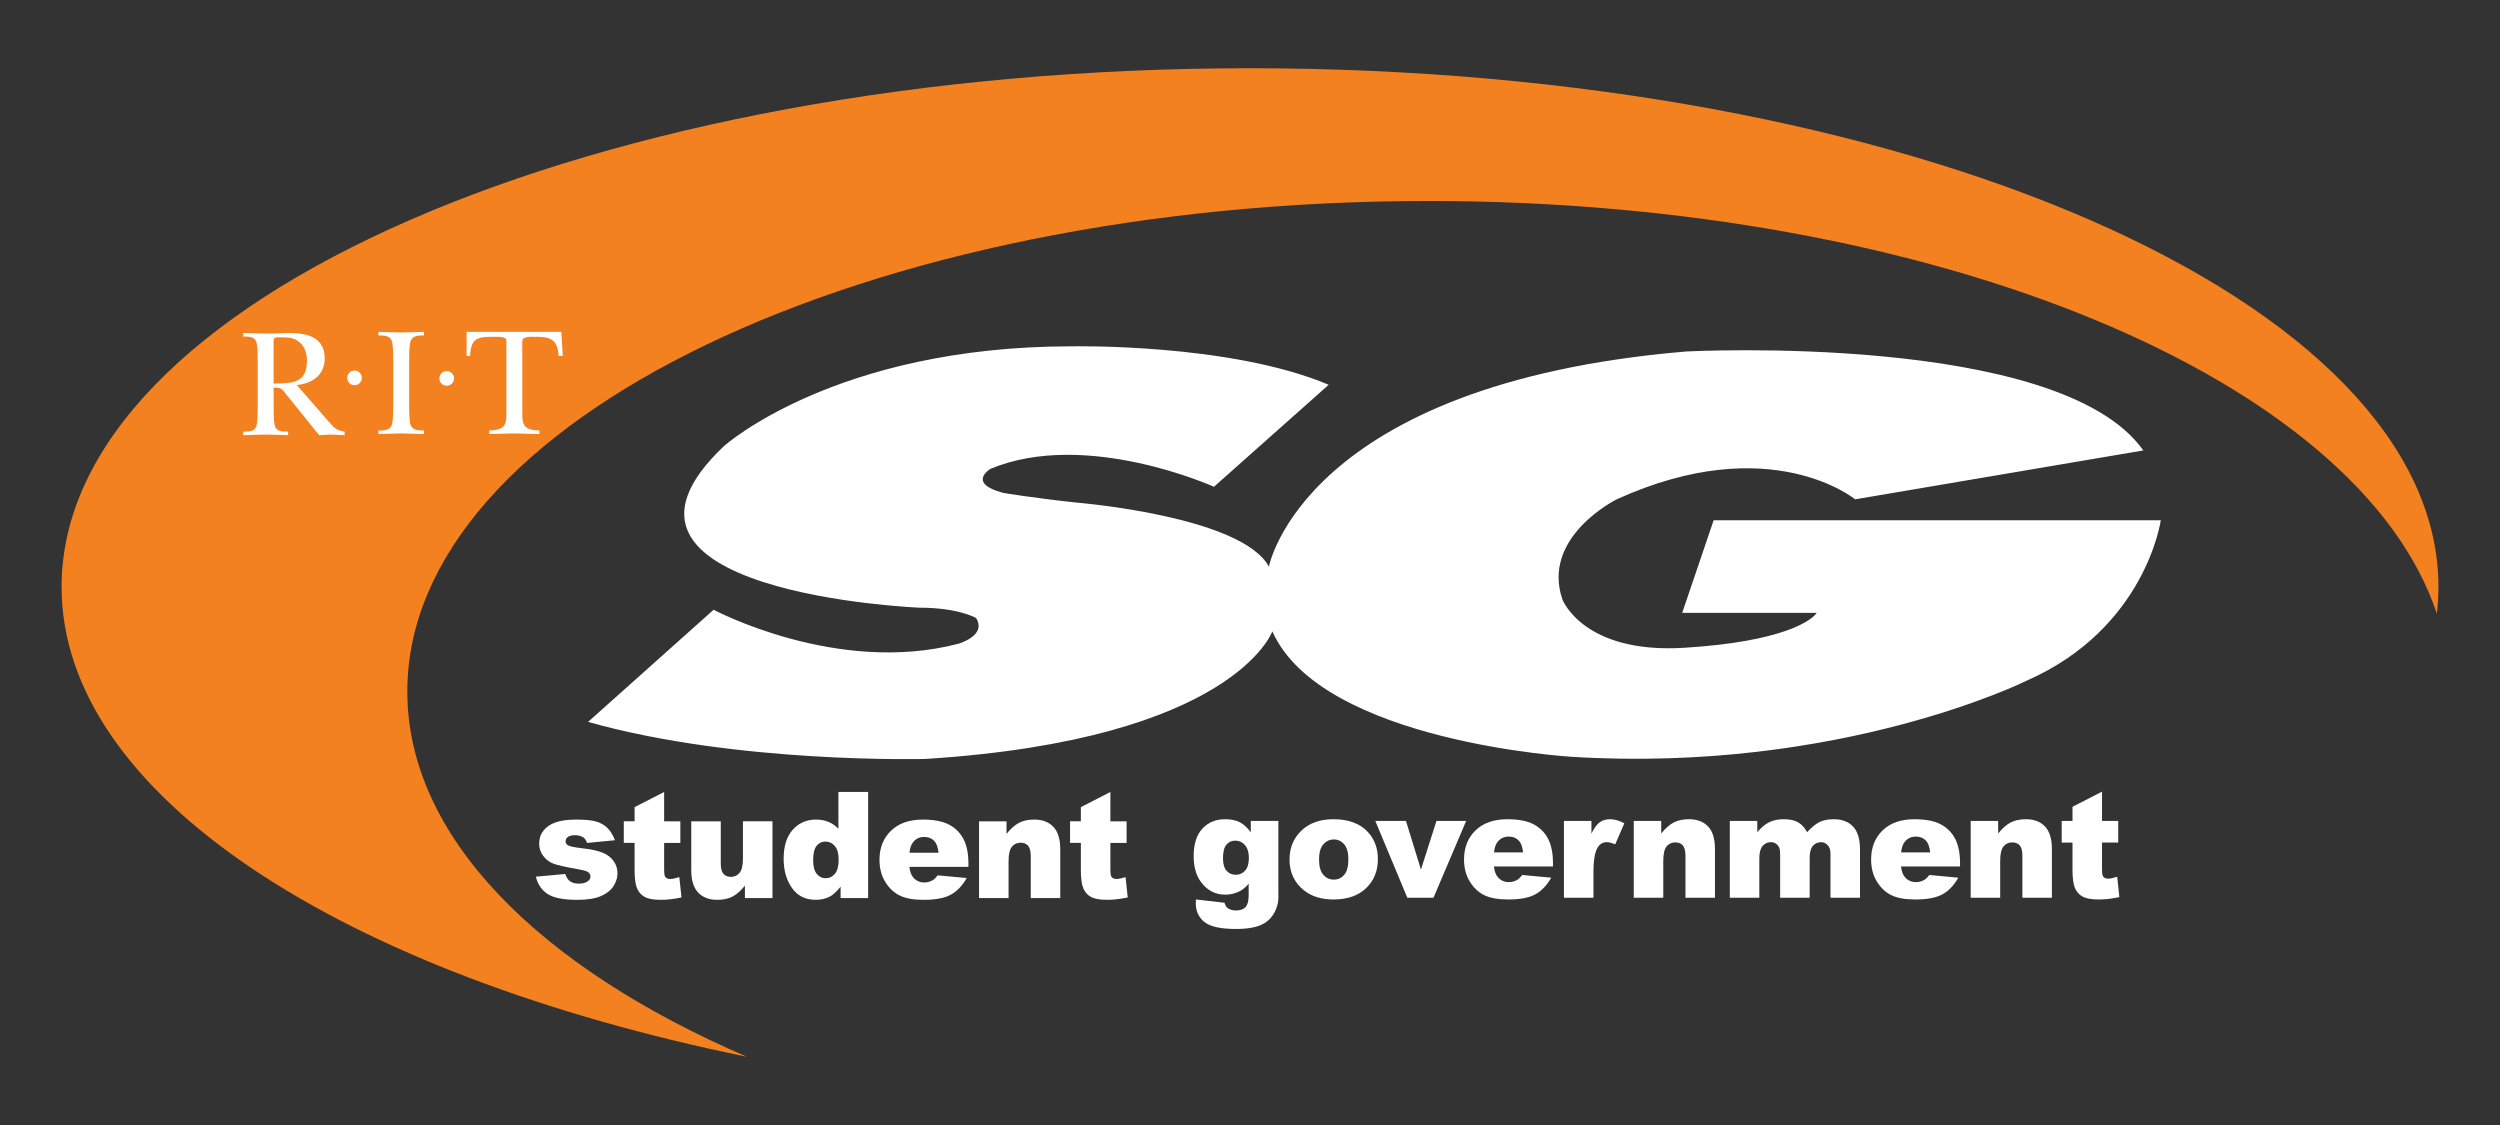 <?xml version="1.0" encoding="utf-8"?>
<!-- Generator: Adobe Illustrator 17.0.0, SVG Export Plug-In . SVG Version: 6.00 Build 0)  -->
<!DOCTYPE svg PUBLIC "-//W3C//DTD SVG 1.1//EN" "http://www.w3.org/Graphics/SVG/1.1/DTD/svg11.dtd">
<svg version="1.1" id="Layer_1" xmlns="http://www.w3.org/2000/svg" xmlns:xlink="http://www.w3.org/1999/xlink" x="0px" y="0px"
	 width="200px" height="90px" viewBox="0 0 200 90" enable-background="new 0 0 200 90" xml:space="preserve">
<rect x="0" y="0" width="200" height="90" fill="#333333" stroke="none"/>
<g>
	<path fill="#fff" d="M106.296,30.782l-9.179,8.16c0,0-10.234-4.624-17.879-1.435c0,0-1.926,1.144,1.024,1.927
		c0,0,2.529,0.422,5.96,0.783c0,0,13.123,1.083,15.29,5.116c0,0,2.744-14.62,33.365-17.213c0,0,29.882-1.588,36.588,7.915
		l-23.057,3.912c0,0-6.776-5.59-19.073,0c0,0-6.079,3.005-4.332,8.034c0,0,1.676,4.332,9.712,3.843
		c8.035-0.489,10.27-2.236,10.62-2.795h-10.759l2.514-7.406h35.772c0,0-1.19,8.639-10.739,12.837c0,0-14.869,7.39-36.3,6.09
		c0,0-20.085-1.152-24.036-10.042c0,0-3.046,8.643-27.74,10.207c0,0-15.063,0.412-26.999-2.963l10.042-8.972
		c0,0,9.877,5.268,19.591,2.717c0,0,2.305-0.659,1.399-2.059c0,0-1.399-0.823-4.527-0.823c0,0-28.069-1.153-15.64-12.923
		c0,0,8.89-7.985,27.822-7.985C85.734,27.709,98.376,27.435,106.296,30.782z"/>
	<path fill="#F48120" d="M32.585,55.32c0-21.673,36.576-39.242,81.695-39.242c40.708,0,74.456,14.302,80.668,33.016
		c0.083-0.712,0.125-1.428,0.125-2.149c0-22.913-42.566-41.486-95.073-41.486c-52.507,0-95.073,18.574-95.073,41.486
		c0,16.635,22.436,30.982,54.824,37.596C43.077,77.356,32.585,66.927,32.585,55.32z"/>
	<g>
		<g>
			<path fill="#fff" d="M42.871,70.134l2.346-0.216c0.096,0.277,0.23,0.475,0.402,0.594c0.172,0.119,0.402,0.178,0.689,0.178
				c0.314,0,0.557-0.067,0.729-0.201c0.134-0.1,0.201-0.224,0.201-0.374c0-0.169-0.088-0.299-0.263-0.391
				c-0.126-0.065-0.463-0.146-1.01-0.241c-0.817-0.142-1.385-0.274-1.702-0.395c-0.318-0.121-0.586-0.327-0.804-0.615
				c-0.218-0.289-0.326-0.618-0.326-0.988c0-0.404,0.118-0.753,0.353-1.045c0.235-0.293,0.559-0.511,0.972-0.656
				c0.413-0.144,0.967-0.217,1.661-0.217c0.733,0,1.274,0.057,1.623,0.169c0.349,0.112,0.641,0.287,0.874,0.523
				c0.233,0.236,0.427,0.556,0.582,0.959l-2.238,0.216c-0.058-0.196-0.153-0.341-0.287-0.433c-0.184-0.123-0.406-0.185-0.667-0.185
				c-0.265,0-0.457,0.047-0.578,0.141c-0.121,0.095-0.181,0.209-0.181,0.343c0,0.15,0.075,0.263,0.226,0.34
				c0.15,0.077,0.484,0.146,1.001,0.207c0.782,0.089,1.364,0.212,1.746,0.37c0.381,0.158,0.673,0.383,0.876,0.675
				c0.202,0.293,0.304,0.614,0.304,0.964c0,0.354-0.107,0.699-0.321,1.034c-0.214,0.335-0.552,0.601-1.012,0.8
				c-0.461,0.198-1.088,0.297-1.882,0.297c-1.122,0-1.921-0.161-2.397-0.482C43.312,71.182,43.006,70.726,42.871,70.134z"/>
			<path fill="#fff" d="M53.131,63.358v2.346h1.297v1.728h-1.297v2.172c0,0.261,0.025,0.434,0.075,0.519
				c0.078,0.131,0.213,0.196,0.407,0.196c0.174,0,0.418-0.05,0.732-0.15l0.175,1.625c-0.584,0.127-1.129,0.191-1.635,0.191
				c-0.588,0-1.021-0.075-1.299-0.225c-0.278-0.15-0.484-0.378-0.618-0.684c-0.133-0.306-0.2-0.802-0.2-1.487v-2.158h-0.864v-1.728
				h0.864v-1.133L53.131,63.358z"/>
			<path fill="#fff" d="M61.798,71.847h-2.205v-0.994c-0.328,0.409-0.658,0.7-0.991,0.873c-0.333,0.173-0.742,0.26-1.227,0.26
				c-0.647,0-1.155-0.194-1.523-0.581c-0.368-0.387-0.552-0.984-0.552-1.79v-3.91h2.361v3.38c0,0.386,0.071,0.66,0.214,0.822
				c0.142,0.162,0.342,0.243,0.601,0.243c0.281,0,0.512-0.108,0.691-0.324c0.179-0.216,0.269-0.604,0.269-1.164v-2.958h2.361V71.847
				z"/>
			<path fill="#fff" d="M69.451,63.358v8.488h-2.203v-0.911c-0.309,0.387-0.591,0.647-0.845,0.783
				c-0.339,0.178-0.717,0.267-1.133,0.267c-0.837,0-1.476-0.318-1.917-0.954c-0.441-0.636-0.662-1.41-0.662-2.32
				c0-1.018,0.244-1.797,0.731-2.336c0.488-0.54,1.107-0.81,1.86-0.81c0.366,0,0.698,0.062,0.997,0.185
				c0.298,0.124,0.563,0.309,0.795,0.555v-2.948H69.451z M67.091,68.756c0-0.481-0.102-0.84-0.305-1.076
				c-0.203-0.236-0.461-0.355-0.772-0.355c-0.273,0-0.501,0.114-0.685,0.34c-0.184,0.228-0.276,0.608-0.276,1.143
				c0,0.501,0.095,0.867,0.285,1.1c0.19,0.233,0.425,0.349,0.706,0.349c0.3,0,0.549-0.117,0.749-0.352
				C66.992,69.67,67.091,69.288,67.091,68.756z"/>
			<path fill="#fff" d="M77.475,69.347h-4.723c0.043,0.38,0.144,0.663,0.307,0.849c0.227,0.268,0.525,0.401,0.891,0.401
				c0.231,0,0.451-0.059,0.66-0.176c0.127-0.074,0.264-0.206,0.411-0.394l2.315,0.216c-0.354,0.622-0.782,1.069-1.283,1.339
				c-0.501,0.27-1.219,0.405-2.156,0.405c-0.813,0-1.453-0.115-1.919-0.345c-0.466-0.229-0.853-0.593-1.158-1.093
				c-0.307-0.5-0.46-1.087-0.46-1.761c0-0.96,0.307-1.737,0.922-2.331c0.615-0.593,1.464-0.891,2.548-0.891
				c0.879,0,1.573,0.132,2.082,0.398c0.509,0.265,0.897,0.65,1.163,1.153c0.266,0.504,0.399,1.158,0.399,1.965V69.347z
				 M75.083,68.22c-0.046-0.453-0.169-0.777-0.368-0.972c-0.2-0.195-0.461-0.293-0.786-0.293c-0.375,0-0.675,0.147-0.898,0.442
				c-0.143,0.184-0.234,0.459-0.273,0.823H75.083z"/>
			<path fill="#fff" d="M78.322,65.704h2.199v1.005c0.328-0.41,0.659-0.704,0.994-0.879c0.336-0.177,0.744-0.265,1.225-0.265
				c0.651,0,1.16,0.194,1.529,0.582c0.368,0.387,0.552,0.986,0.552,1.796v3.904h-2.361v-3.373c0-0.385-0.072-0.657-0.214-0.817
				c-0.143-0.16-0.343-0.24-0.601-0.24c-0.285,0-0.517,0.108-0.694,0.323c-0.178,0.216-0.266,0.603-0.266,1.162v2.945h-2.361V65.704
				z"/>
			<path fill="#fff" d="M88.831,63.358v2.346h1.296v1.728h-1.296v2.172c0,0.261,0.025,0.434,0.075,0.519
				c0.078,0.131,0.213,0.196,0.407,0.196c0.175,0,0.419-0.05,0.732-0.15l0.175,1.625c-0.584,0.127-1.129,0.191-1.635,0.191
				c-0.587,0-1.02-0.075-1.299-0.225c-0.278-0.15-0.484-0.378-0.617-0.684c-0.133-0.306-0.2-0.802-0.2-1.487v-2.158h-0.864v-1.728
				h0.864v-1.133L88.831,63.358z"/>
		</g>
		<g>
			<path fill="#fff" d="M100.06,65.676h2.209v5.806l0.005,0.272c0,0.386-0.082,0.753-0.246,1.103
				c-0.164,0.348-0.382,0.631-0.654,0.848c-0.272,0.216-0.617,0.372-1.036,0.469c-0.419,0.096-0.899,0.144-1.439,0.144
				c-1.235,0-2.083-0.186-2.544-0.557c-0.462-0.372-0.692-0.869-0.692-1.491c0-0.078,0.004-0.182,0.012-0.313l2.288,0.263
				c0.058,0.211,0.146,0.357,0.266,0.438c0.173,0.119,0.391,0.18,0.653,0.18c0.339,0,0.592-0.091,0.759-0.271
				c0.167-0.181,0.252-0.495,0.252-0.944v-0.926c-0.232,0.271-0.463,0.467-0.695,0.588c-0.363,0.191-0.754,0.287-1.175,0.287
				c-0.822,0-1.486-0.359-1.991-1.076c-0.359-0.51-0.538-1.182-0.538-2.019c0-0.957,0.231-1.685,0.695-2.187
				c0.463-0.501,1.069-0.752,1.818-0.752c0.479,0,0.873,0.081,1.184,0.243c0.311,0.163,0.601,0.432,0.871,0.807V65.676z
				 M97.839,68.668c0,0.446,0.095,0.776,0.285,0.991c0.189,0.215,0.439,0.323,0.748,0.323c0.293,0,0.54-0.112,0.739-0.335
				c0.199-0.223,0.298-0.558,0.298-1.008c0-0.45-0.105-0.793-0.313-1.032c-0.21-0.238-0.464-0.357-0.766-0.357
				c-0.301,0-0.542,0.109-0.722,0.328C97.929,67.797,97.839,68.161,97.839,68.668z"/>
			<path fill="#fff" d="M103.162,68.765c0-0.938,0.317-1.709,0.95-2.317c0.634-0.607,1.49-0.91,2.567-0.91
				c1.232,0,2.163,0.356,2.793,1.069c0.506,0.575,0.759,1.282,0.759,2.123c0,0.944-0.314,1.719-0.941,2.322
				c-0.628,0.604-1.496,0.905-2.604,0.905c-0.989,0-1.788-0.251-2.399-0.752C103.536,70.585,103.162,69.771,103.162,68.765z
				 M105.524,68.76c0,0.547,0.111,0.952,0.335,1.214c0.223,0.262,0.503,0.394,0.841,0.394c0.342,0,0.622-0.129,0.841-0.388
				c0.219-0.259,0.329-0.673,0.329-1.243c0-0.532-0.111-0.928-0.332-1.189c-0.222-0.26-0.495-0.39-0.821-0.39
				c-0.345,0-0.631,0.132-0.856,0.396C105.636,67.818,105.524,68.22,105.524,68.76z"/>
			<path fill="#fff" d="M110.025,65.676h2.452l1.198,3.892l1.242-3.892h2.377l-2.616,6.143h-2.092L110.025,65.676z"/>
			<path fill="#fff" d="M124.238,69.319h-4.723c0.043,0.38,0.145,0.663,0.307,0.849c0.227,0.267,0.524,0.401,0.891,0.401
				c0.231,0,0.451-0.059,0.66-0.176c0.127-0.075,0.264-0.206,0.411-0.395l2.315,0.216c-0.355,0.622-0.782,1.068-1.284,1.339
				c-0.501,0.27-1.22,0.405-2.155,0.405c-0.813,0-1.453-0.115-1.92-0.344c-0.466-0.23-0.853-0.594-1.158-1.093
				c-0.307-0.5-0.459-1.087-0.459-1.761c0-0.96,0.307-1.737,0.922-2.331c0.615-0.593,1.464-0.89,2.548-0.89
				c0.879,0,1.573,0.132,2.082,0.397c0.509,0.266,0.897,0.65,1.164,1.153c0.266,0.503,0.399,1.158,0.399,1.966V69.319z
				 M121.846,68.192c-0.046-0.452-0.17-0.776-0.369-0.972c-0.199-0.196-0.461-0.293-0.785-0.293c-0.375,0-0.675,0.148-0.899,0.443
				c-0.142,0.184-0.233,0.458-0.272,0.823H121.846z"/>
			<path fill="#fff" d="M125.115,65.676h2.2v1.012c0.212-0.438,0.431-0.739,0.656-0.903c0.226-0.165,0.505-0.247,0.836-0.247
				c0.346,0,0.727,0.108,1.14,0.325l-0.729,1.684c-0.278-0.115-0.498-0.173-0.659-0.173c-0.309,0-0.548,0.127-0.718,0.381
				c-0.243,0.358-0.364,1.027-0.364,2.008v2.056h-2.362V65.676z"/>
			<path fill="#fff" d="M130.699,65.676h2.199v1.005c0.327-0.41,0.658-0.703,0.993-0.879c0.335-0.176,0.744-0.264,1.226-0.264
				c0.651,0,1.16,0.193,1.528,0.581c0.368,0.387,0.552,0.987,0.552,1.796v3.905h-2.361v-3.373c0-0.385-0.072-0.657-0.214-0.817
				c-0.143-0.16-0.343-0.239-0.601-0.239c-0.286,0-0.516,0.108-0.693,0.323c-0.178,0.216-0.266,0.603-0.266,1.161v2.945h-2.361
				V65.676z"/>
			<path fill="#fff" d="M138.383,65.676h2.199v0.898c0.316-0.374,0.636-0.641,0.958-0.799c0.322-0.158,0.711-0.237,1.166-0.237
				c0.49,0,0.877,0.087,1.163,0.26c0.285,0.174,0.519,0.433,0.7,0.776c0.369-0.401,0.706-0.675,1.01-0.82
				c0.304-0.145,0.679-0.216,1.126-0.216c0.658,0,1.172,0.196,1.541,0.587c0.37,0.391,0.554,1.004,0.554,1.836v3.858h-2.361v-3.506
				c0-0.278-0.054-0.485-0.161-0.62c-0.157-0.212-0.352-0.319-0.585-0.319c-0.277,0-0.499,0.1-0.668,0.301
				c-0.169,0.201-0.252,0.524-0.252,0.968v3.176h-2.362v-3.382c0-0.269-0.015-0.452-0.046-0.549c-0.05-0.155-0.137-0.279-0.26-0.373
				c-0.124-0.094-0.268-0.141-0.434-0.141c-0.27,0-0.492,0.102-0.666,0.307c-0.173,0.204-0.26,0.54-0.26,1.005v3.133h-2.361V65.676z
				"/>
			<path fill="#fff" d="M156.806,69.319h-4.723c0.042,0.38,0.145,0.663,0.307,0.849c0.227,0.267,0.524,0.401,0.891,0.401
				c0.231,0,0.451-0.059,0.659-0.176c0.128-0.075,0.264-0.206,0.411-0.395l2.315,0.216c-0.355,0.622-0.782,1.068-1.284,1.339
				c-0.501,0.27-1.22,0.405-2.155,0.405c-0.813,0-1.453-0.115-1.92-0.344c-0.466-0.23-0.852-0.594-1.158-1.093
				c-0.307-0.5-0.459-1.087-0.459-1.761c0-0.96,0.307-1.737,0.922-2.331c0.615-0.593,1.464-0.89,2.548-0.89
				c0.879,0,1.573,0.132,2.082,0.397c0.509,0.266,0.897,0.65,1.163,1.153c0.266,0.503,0.399,1.158,0.399,1.966V69.319z
				 M154.414,68.192c-0.046-0.452-0.17-0.776-0.368-0.972c-0.2-0.196-0.461-0.293-0.785-0.293c-0.375,0-0.675,0.148-0.899,0.443
				c-0.143,0.184-0.233,0.458-0.272,0.823H154.414z"/>
			<path fill="#fff" d="M157.654,65.676h2.198v1.005c0.328-0.41,0.659-0.703,0.993-0.879c0.336-0.176,0.744-0.264,1.225-0.264
				c0.651,0,1.16,0.193,1.529,0.581c0.368,0.387,0.552,0.987,0.552,1.796v3.905h-2.361v-3.373c0-0.385-0.072-0.657-0.214-0.817
				c-0.143-0.16-0.343-0.239-0.601-0.239c-0.286,0-0.517,0.108-0.694,0.323c-0.178,0.216-0.266,0.603-0.266,1.161v2.945h-2.361
				V65.676z"/>
			<path fill="#fff" d="M168.162,63.33v2.346h1.296v1.729h-1.296v2.172c0,0.261,0.025,0.434,0.076,0.519
				c0.078,0.13,0.213,0.196,0.406,0.196c0.175,0,0.419-0.05,0.732-0.15l0.174,1.626c-0.584,0.127-1.129,0.191-1.634,0.191
				c-0.587,0-1.02-0.075-1.299-0.225c-0.278-0.15-0.483-0.378-0.618-0.683c-0.133-0.306-0.199-0.802-0.199-1.487v-2.158h-0.864
				v-1.729h0.864v-1.132L168.162,63.33z"/>
		</g>
	</g>
	<g>
		<g>
			<path fill="#fff" d="M26.359,33.801c0.395,0.457,0.58,0.63,1.21,0.728v0.284c-0.37-0.012-0.741-0.037-1.111-0.049
				c-0.309,0.012-0.617,0.037-0.926,0.049l-0.58-0.716l-2.05-2.543c-0.407-0.469-0.358-0.544-1.012-0.544v1.457
				c0,0.395,0,1.309,0.111,1.642c0.148,0.432,0.654,0.42,1.049,0.42v0.284c-0.568-0.012-1.148-0.037-1.741-0.049
				c-0.617,0.012-1.235,0.037-1.852,0.049V34.53c0.395,0,0.913,0,1.049-0.42c0.111-0.333,0.111-1.247,0.111-1.642v-3.482
				c0-0.395,0-1.309-0.111-1.642c-0.136-0.432-0.654-0.42-1.049-0.42V26.64c0.704,0.012,1.42,0.037,2.124,0.049
				c0.518-0.012,1.05-0.037,1.568-0.049c1.408,0,2.828,0.321,2.828,2.037c0,1.333-1.012,2.013-2.235,2.123L26.359,33.801z
				 M21.89,30.677c1.543,0,2.667-0.037,2.667-1.828c0-1.086-0.617-1.852-1.729-1.852c-0.148,0-0.691-0.037-0.803,0.013
				c-0.16,0.074-0.136,0.309-0.136,0.445V30.677z"/>
		</g>
		<g>
			<path fill="#fff" d="M31.46,28.895c0-0.395,0-1.309-0.123-1.642c-0.161-0.419-0.667-0.419-1.062-0.419v-0.284
				c0.593,0.012,1.185,0.037,1.778,0.049c0.63-0.012,1.247-0.037,1.865-0.049v0.284c-0.395,0-0.901,0-1.062,0.419
				c-0.123,0.333-0.123,1.247-0.123,1.642v3.482c0,0.395,0,1.309,0.123,1.642c0.16,0.42,0.667,0.42,1.062,0.42v0.284
				c-0.58-0.012-1.185-0.037-1.778-0.049c-0.618,0.012-1.247,0.037-1.865,0.049v-0.284c0.395,0,0.901,0,1.062-0.42
				c0.123-0.333,0.123-1.247,0.123-1.642V28.895z"/>
		</g>
		<g>
			<path fill="#fff" d="M45.019,28.475h-0.333c-0.074-1.21-0.543-1.531-1.704-1.531c-0.457,0-1.198-0.062-1.198,0.333v5.853
				c0,0.914,0.173,1.259,1.371,1.309v0.284c-0.679-0.012-1.371-0.037-2.05-0.049c-0.655,0.012-1.297,0.037-1.963,0.049v-0.284
				c1.198-0.049,1.371-0.395,1.371-1.309v-5.853c0-0.371-0.543-0.333-1.037-0.333c-1.223,0-1.815,0.062-1.864,1.531h-0.284v-1.926
				h7.581L45.019,28.475z"/>
		</g>
		<circle fill="#fff" cx="28.36" cy="30.23" r="0.587"/>
		<circle fill="#fff" cx="35.736" cy="30.272" r="0.587"/>
	</g>
</g>
</svg>
